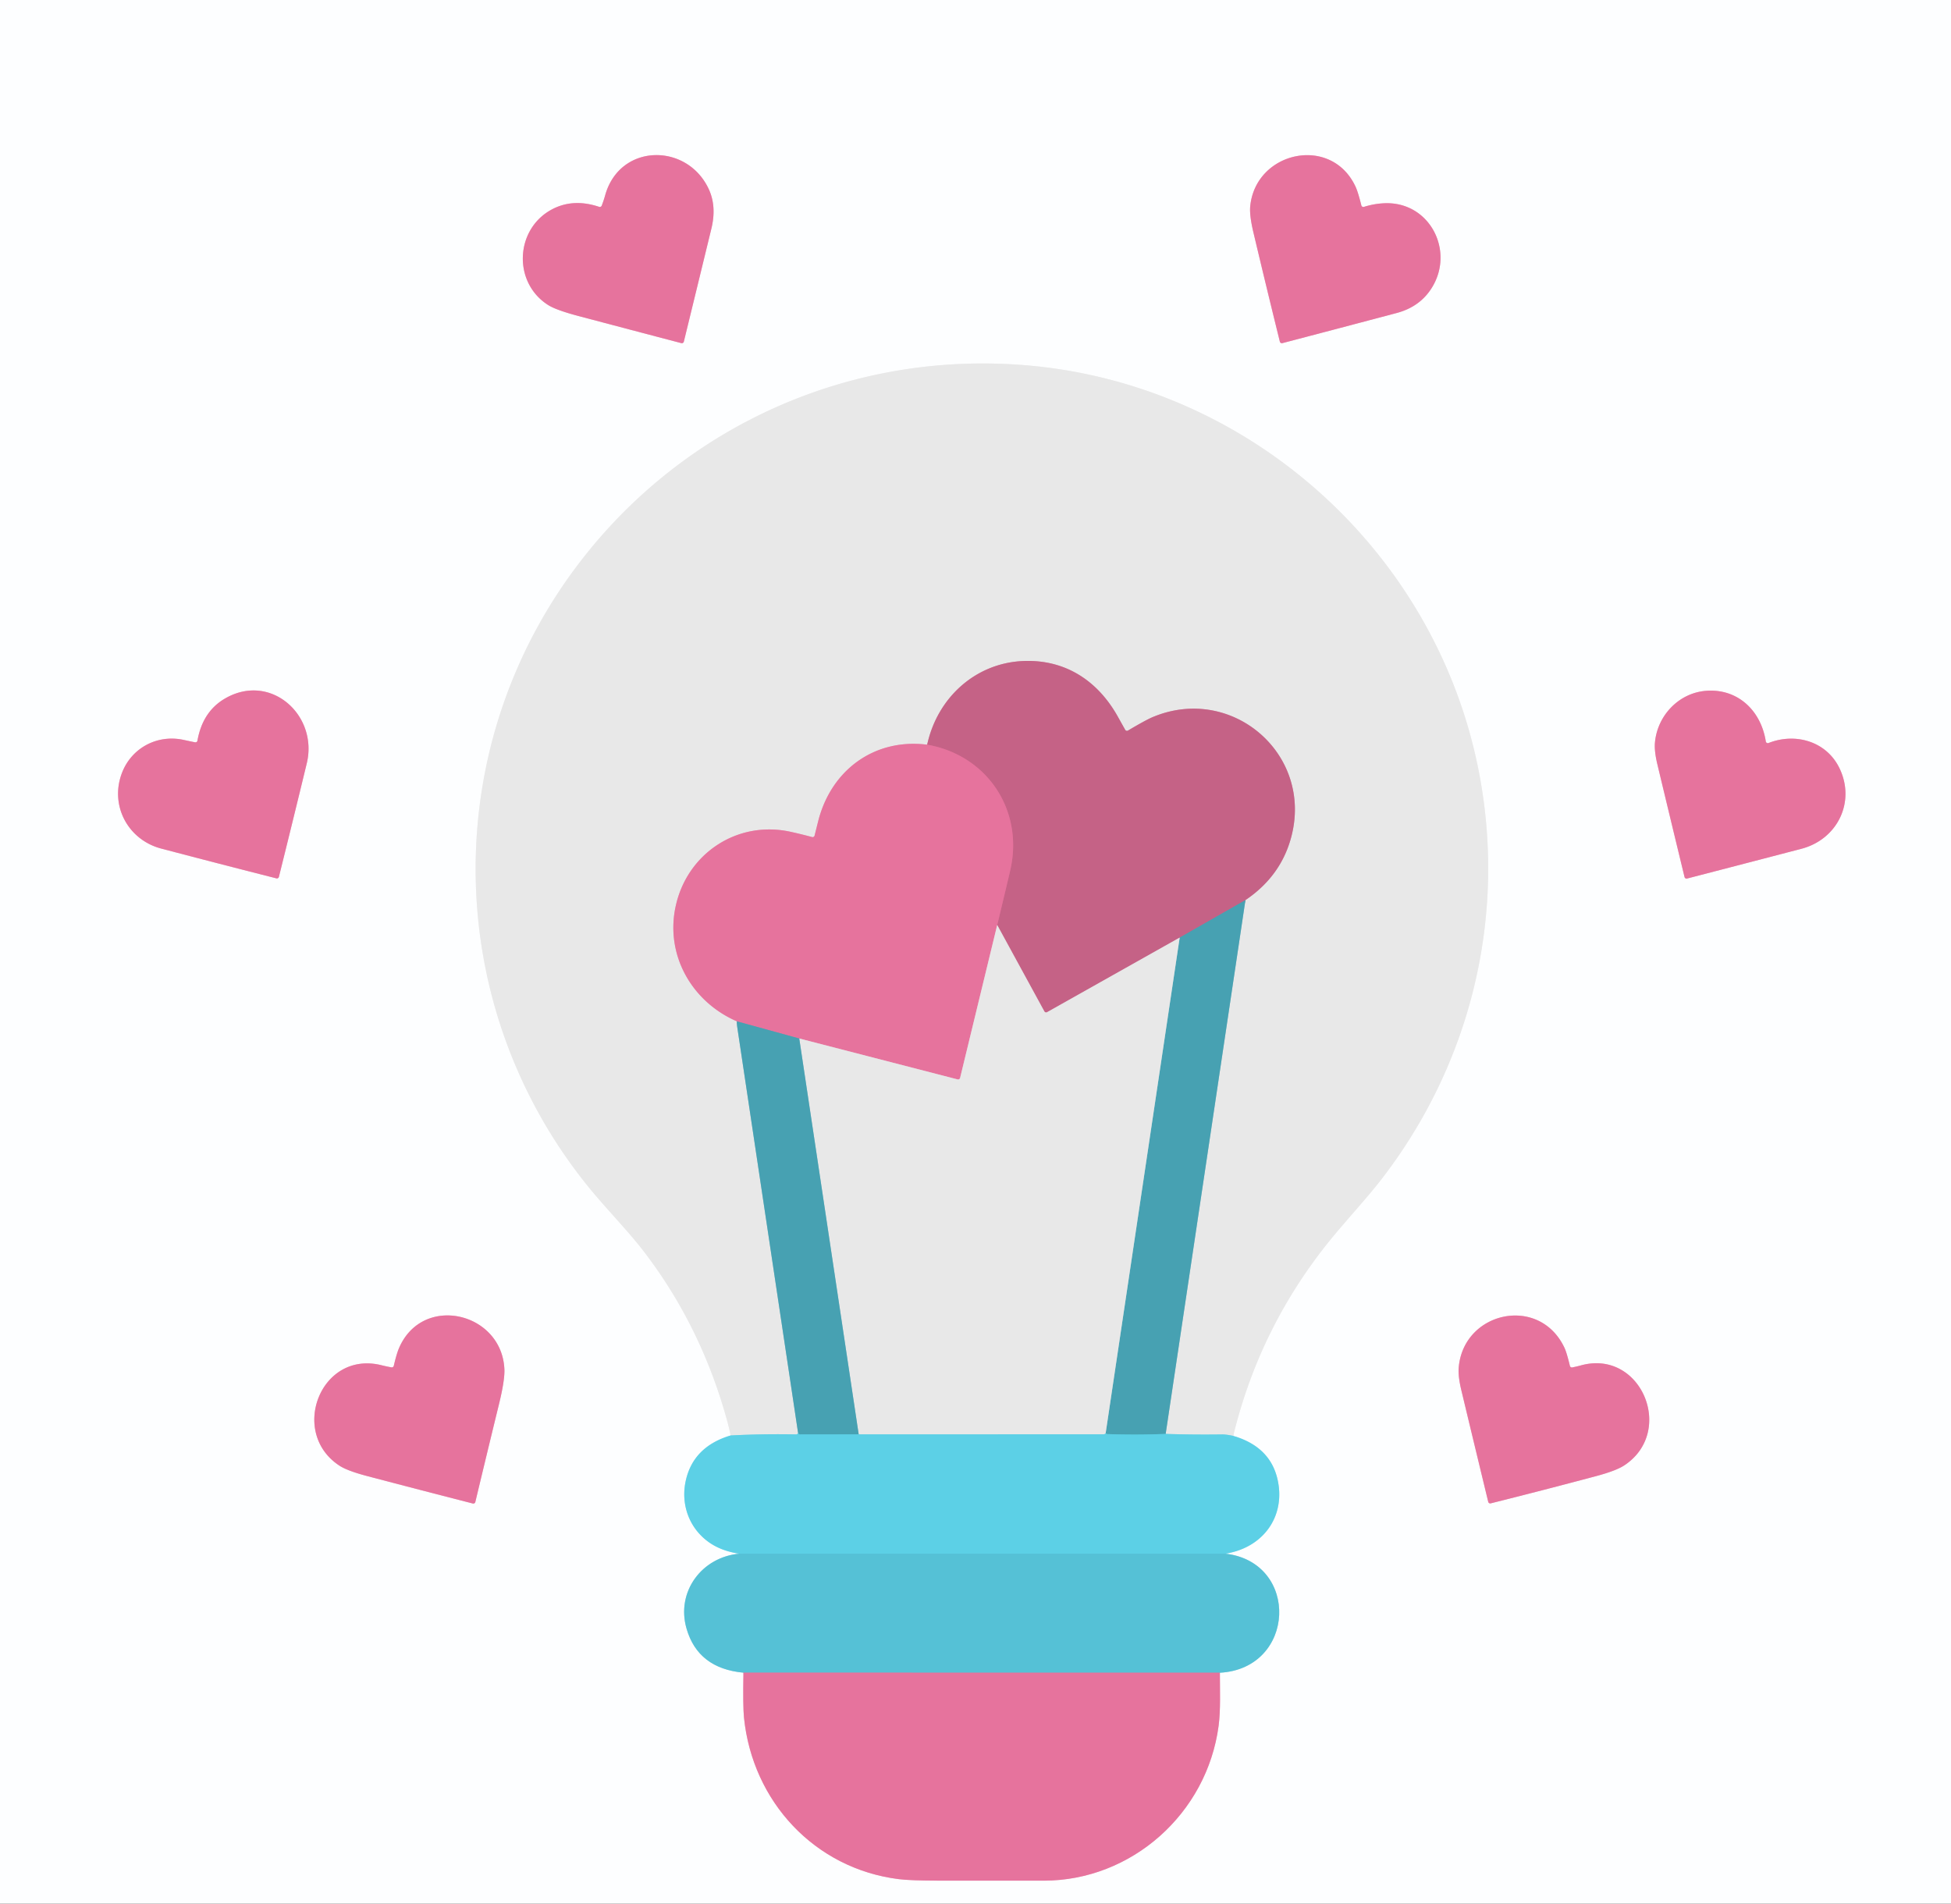 <?xml version="1.0" encoding="UTF-8" standalone="no"?>
<!DOCTYPE svg PUBLIC "-//W3C//DTD SVG 1.1//EN" "http://www.w3.org/Graphics/SVG/1.1/DTD/svg11.dtd">
<svg xmlns="http://www.w3.org/2000/svg" version="1.1" viewBox="0 0 952 929">
<rect x="0" y="0" width="952" height="929" fill="#333333" stroke="none"/>
<g stroke-width="2.00" fill="none" stroke-linecap="butt">
<path stroke="#f2b9ce" vector-effect="non-scaling-stroke" d="
  M 292.36 100.94
  Q 279.77 96.73 269.50 102.09
  C 251.29 111.61 250.08 137.92 267.55 148.90
  Q 271.46 151.36 282.44 154.26
  Q 307.44 160.88 332.46 167.45
  A 1.00 0.99 -75.8 0 0 333.68 166.72
  Q 340.42 139.13 347.13 111.53
  Q 349.73 100.80 345.90 92.42
  C 335.45 69.58 302.44 69.75 295.30 95.28
  Q 294.58 97.87 293.61 100.36
  A 1.00 1.00 0.0 0 1 292.36 100.94"
/>
<path stroke="#f2b9ce" vector-effect="non-scaling-stroke" d="
  M 661.44 91.08
  C 649.61 65.68 612.72 73.82 610.06 100.62
  Q 609.62 105.01 611.60 113.38
  Q 617.93 140.08 624.51 166.72
  A 1.01 1.01 0.0 0 0 625.74 167.45
  Q 653.63 160.14 681.50 152.75
  Q 692.87 149.73 698.67 140.43
  C 709.97 122.28 697.50 98.20 675.46 99.19
  Q 670.44 99.41 665.55 100.95
  A 1.00 1.00 0.0 0 1 664.28 100.24
  Q 662.65 93.69 661.44 91.08"
/>
<path stroke="#ade7f3" vector-effect="non-scaling-stroke" d="
  M 356.49 700.51
  Q 338.31 705.97 334.63 722.56
  C 332.08 734.05 336.23 745.63 345.75 752.49
  Q 351.81 756.86 360.76 758.20"
/>
<path stroke="#a9e0eb" vector-effect="non-scaling-stroke" d="
  M 360.76 758.20
  C 342.51 759.84 329.81 776.70 335.00 794.74
  Q 340.59 814.19 362.77 816.26"
/>
<path stroke="#f2b9ce" vector-effect="non-scaling-stroke" d="
  M 362.77 816.26
  Q 362.48 832.72 363.04 838.20
  C 367.20 879.19 397.57 911.88 438.53 917.02
  Q 444.37 917.75 458.50 917.75
  Q 483.88 917.75 509.25 917.76
  C 552.11 917.78 588.93 885.09 594.62 842.21
  C 595.66 834.34 595.24 824.89 595.25 816.29"
/>
<path stroke="#a9e0eb" vector-effect="non-scaling-stroke" d="
  M 595.25 816.29
  C 632.35 814.28 634.37 762.48 597.99 758.19"
/>
<path stroke="#ade7f3" vector-effect="non-scaling-stroke" d="
  M 597.99 758.19
  Q 607.11 756.68 613.57 751.57
  C 621.72 745.11 625.35 735.30 623.92 724.92
  Q 621.36 706.43 601.75 700.71"
/>
<path stroke="#f3f3f4" vector-effect="non-scaling-stroke" d="
  M 601.75 700.71
  Q 614.58 647.78 648.76 605.51
  C 656.19 596.33 666.67 585.00 673.48 576.25
  C 717.78 519.40 735.44 446.84 721.50 376.00
  C 700.53 269.39 610.04 187.56 500.99 178.29
  C 417.35 171.18 336.92 205.93 285.08 271.58
  C 213.92 361.68 214.53 488.69 286.31 578.19
  C 295.41 589.54 306.24 600.32 314.58 611.26
  Q 340.84 645.73 353.45 688.52
  Q 355.82 696.54 356.49 700.51"
/>
<path stroke="#a2dce7" vector-effect="non-scaling-stroke" d="
  M 601.75 700.71
  Q 598.25 699.97 596.25 700.00
  Q 582.52 700.19 568.79 699.75"
/>
<path stroke="#98c5cd" vector-effect="non-scaling-stroke" d="
  M 568.79 699.75
  L 607.71 439.25"
/>
<path stroke="#d7a5b7" vector-effect="non-scaling-stroke" d="
  M 607.71 439.25
  Q 624.82 427.71 629.97 408.84
  C 641.10 368.02 601.05 333.72 562.47 349.94
  Q 559.03 351.39 550.43 356.50
  A 1.01 1.00 -30.4 0 1 549.04 356.14
  Q 547.24 352.94 545.46 349.74
  C 535.65 332.15 519.72 321.70 499.26 322.58
  C 475.95 323.57 457.38 340.52 452.42 363.41"
/>
<path stroke="#e7aec3" vector-effect="non-scaling-stroke" d="
  M 452.42 363.41
  C 426.54 360.16 405.49 375.93 399.24 400.74
  Q 398.37 404.23 397.48 407.77
  A 1.00 0.99 -75.2 0 1 396.25 408.49
  Q 390.99 407.06 385.67 405.90
  C 359.81 400.25 335.34 416.44 329.71 442.19
  C 324.52 465.87 337.40 488.80 359.59 498.42"
/>
<path stroke="#98c5cd" vector-effect="non-scaling-stroke" d="
  M 359.59 498.42
  Q 359.49 499.49 359.75 501.25
  Q 374.60 600.38 389.46 699.50"
/>
<path stroke="#a2dce7" vector-effect="non-scaling-stroke" d="
  M 389.46 699.50
  Q 389.28 699.57 389.13 699.73
  A 0.80 0.77 21.0 0 1 388.52 699.99
  Q 372.50 699.66 356.49 700.51"
/>
<path stroke="#52b9cc" vector-effect="non-scaling-stroke" d="
  M 568.79 699.75
  Q 554.56 700.32 540.33 699.83
  A 1.00 0.97 61.8 0 1 539.83 699.67
  L 539.50 699.46"
/>
<path stroke="#98c5cd" vector-effect="non-scaling-stroke" d="
  M 539.50 699.46
  L 575.63 457.55"
/>
<path stroke="#86829c" vector-effect="non-scaling-stroke" d="
  M 607.71 439.25
  L 575.63 457.55"
/>
<path stroke="#d7a5b7" vector-effect="non-scaling-stroke" d="
  M 575.63 457.55
  L 510.95 493.94
  A 1.00 0.99 -28.8 0 1 509.58 493.55
  L 486.59 451.42"
/>
<path stroke="#d66b92" vector-effect="non-scaling-stroke" d="
  M 486.59 451.42
  Q 491.99 428.93 493.00 424.49
  C 499.59 395.41 481.73 368.54 452.42 363.41"
/>
<path stroke="#e7aec3" vector-effect="non-scaling-stroke" d="
  M 486.59 451.42
  L 468.49 526.02
  A 1.00 1.00 0.0 0 1 467.26 526.75
  L 390.00 506.79"
/>
<path stroke="#978aa8" vector-effect="non-scaling-stroke" d="
  M 390.00 506.79
  L 359.59 498.42"
/>
<path stroke="#59c9de" vector-effect="non-scaling-stroke" d="
  M 597.99 758.19
  L 360.76 758.20"
/>
<path stroke="#52b9cc" vector-effect="non-scaling-stroke" d="
  M 419.00 699.96
  L 390.39 700.00
  A 1.01 0.99 66.0 0 1 389.71 699.73
  L 389.46 699.50"
/>
<path stroke="#a2dce7" vector-effect="non-scaling-stroke" d="
  M 539.50 699.46
  L 539.22 699.70
  A 1.00 1.00 0.0 0 1 538.57 699.94
  L 419.00 699.96"
/>
<path stroke="#98c5cd" vector-effect="non-scaling-stroke" d="
  M 419.00 699.96
  L 390.00 506.79"
/>
<path stroke="#9e9aba" vector-effect="non-scaling-stroke" d="
  M 595.25 816.29
  L 362.77 816.26"
/>
<path stroke="#f2b9ce" vector-effect="non-scaling-stroke" d="
  M 95.17 362.24
  Q 92.48 361.70 89.79 361.11
  C 76.60 358.18 64.10 365.14 59.51 377.19
  C 53.45 393.06 62.43 409.84 78.69 414.11
  Q 106.69 421.47 134.88 428.64
  A 1.00 0.99 -75.9 0 0 136.09 427.91
  Q 142.98 400.25 149.68 372.55
  C 155.37 349.08 132.13 328.02 109.91 340.81
  Q 98.88 347.16 96.35 361.43
  A 1.00 1.00 0.0 0 1 95.17 362.24"
/>
<path stroke="#f2b9ce" vector-effect="non-scaling-stroke" d="
  M 897.56 374.85
  C 891.20 361.72 876.04 357.43 862.98 362.59
  A 1.00 0.99 74.9 0 1 861.63 361.81
  C 859.26 346.60 847.73 335.81 832.25 337.14
  C 818.93 338.28 808.60 349.47 807.53 362.52
  Q 807.20 366.60 808.69 372.85
  Q 815.26 400.28 821.98 427.99
  A 1.01 1.00 76.0 0 0 823.20 428.73
  Q 850.96 421.53 878.99 414.21
  C 896.61 409.60 905.54 391.33 897.56 374.85"
/>
<path stroke="#f2b9ce" vector-effect="non-scaling-stroke" d="
  M 191.00 667.27
  Q 188.55 666.83 186.14 666.23
  C 156.49 658.84 141.00 698.99 165.54 715.18
  Q 169.42 717.75 179.14 720.31
  Q 204.84 727.08 230.72 733.71
  A 1.00 1.00 0.0 0 0 231.94 732.97
  Q 237.65 709.10 243.50 685.15
  Q 246.36 673.45 246.12 668.15
  C 244.84 640.28 206.10 631.17 194.68 657.94
  Q 193.53 660.62 192.15 666.52
  A 1.00 1.00 0.0 0 1 191.00 667.27"
/>
<path stroke="#f2b9ce" vector-effect="non-scaling-stroke" d="
  M 727.41 733.63
  Q 753.13 727.20 778.73 720.37
  Q 788.57 717.74 792.58 715.10
  C 817.64 698.59 800.77 658.25 771.43 666.31
  Q 769.36 666.88 767.20 667.30
  A 1.00 0.99 77.7 0 1 766.04 666.55
  Q 764.47 660.03 763.42 657.80
  C 751.20 631.70 714.02 639.97 711.78 667.45
  Q 711.44 671.64 713.06 678.39
  Q 719.60 705.66 726.19 732.90
  A 1.00 1.00 0.0 0 0 727.41 733.63"
/>
</g>
<path fill="#fdfeff" d="
  M 0.00 0.00
  L 952.00 0.00
  L 952.00 929.00
  L 0.00 929.00
  L 0.00 0.00
  Z
  M 292.36 100.94
  Q 279.77 96.73 269.50 102.09
  C 251.29 111.61 250.08 137.92 267.55 148.90
  Q 271.46 151.36 282.44 154.26
  Q 307.44 160.88 332.46 167.45
  A 1.00 0.99 -75.8 0 0 333.68 166.72
  Q 340.42 139.13 347.13 111.53
  Q 349.73 100.80 345.90 92.42
  C 335.45 69.58 302.44 69.75 295.30 95.28
  Q 294.58 97.87 293.61 100.36
  A 1.00 1.00 0.0 0 1 292.36 100.94
  Z
  M 661.44 91.08
  C 649.61 65.68 612.72 73.82 610.06 100.62
  Q 609.62 105.01 611.60 113.38
  Q 617.93 140.08 624.51 166.72
  A 1.01 1.01 0.0 0 0 625.74 167.45
  Q 653.63 160.14 681.50 152.75
  Q 692.87 149.73 698.67 140.43
  C 709.97 122.28 697.50 98.20 675.46 99.19
  Q 670.44 99.41 665.55 100.95
  A 1.00 1.00 0.0 0 1 664.28 100.24
  Q 662.65 93.69 661.44 91.08
  Z
  M 356.49 700.51
  Q 338.31 705.97 334.63 722.56
  C 332.08 734.05 336.23 745.63 345.75 752.49
  Q 351.81 756.86 360.76 758.20
  C 342.51 759.84 329.81 776.70 335.00 794.74
  Q 340.59 814.19 362.77 816.26
  Q 362.48 832.72 363.04 838.20
  C 367.20 879.19 397.57 911.88 438.53 917.02
  Q 444.37 917.75 458.50 917.75
  Q 483.88 917.75 509.25 917.76
  C 552.11 917.78 588.93 885.09 594.62 842.21
  C 595.66 834.34 595.24 824.89 595.25 816.29
  C 632.35 814.28 634.37 762.48 597.99 758.19
  Q 607.11 756.68 613.57 751.57
  C 621.72 745.11 625.35 735.30 623.92 724.92
  Q 621.36 706.43 601.75 700.71
  Q 614.58 647.78 648.76 605.51
  C 656.19 596.33 666.67 585.00 673.48 576.25
  C 717.78 519.40 735.44 446.84 721.50 376.00
  C 700.53 269.39 610.04 187.56 500.99 178.29
  C 417.35 171.18 336.92 205.93 285.08 271.58
  C 213.92 361.68 214.53 488.69 286.31 578.19
  C 295.41 589.54 306.24 600.32 314.58 611.26
  Q 340.84 645.73 353.45 688.52
  Q 355.82 696.54 356.49 700.51
  Z
  M 95.17 362.24
  Q 92.48 361.70 89.79 361.11
  C 76.60 358.18 64.10 365.14 59.51 377.19
  C 53.45 393.06 62.43 409.84 78.69 414.11
  Q 106.69 421.47 134.88 428.64
  A 1.00 0.99 -75.9 0 0 136.09 427.91
  Q 142.98 400.25 149.68 372.55
  C 155.37 349.08 132.13 328.02 109.91 340.81
  Q 98.88 347.16 96.35 361.43
  A 1.00 1.00 0.0 0 1 95.17 362.24
  Z
  M 897.56 374.85
  C 891.20 361.72 876.04 357.43 862.98 362.59
  A 1.00 0.99 74.9 0 1 861.63 361.81
  C 859.26 346.60 847.73 335.81 832.25 337.14
  C 818.93 338.28 808.60 349.47 807.53 362.52
  Q 807.20 366.60 808.69 372.85
  Q 815.26 400.28 821.98 427.99
  A 1.01 1.00 76.0 0 0 823.20 428.73
  Q 850.96 421.53 878.99 414.21
  C 896.61 409.60 905.54 391.33 897.56 374.85
  Z
  M 191.00 667.27
  Q 188.55 666.83 186.14 666.23
  C 156.49 658.84 141.00 698.99 165.54 715.18
  Q 169.42 717.75 179.14 720.31
  Q 204.84 727.08 230.72 733.71
  A 1.00 1.00 0.0 0 0 231.94 732.97
  Q 237.65 709.10 243.50 685.15
  Q 246.36 673.45 246.12 668.15
  C 244.84 640.28 206.10 631.17 194.68 657.94
  Q 193.53 660.62 192.15 666.52
  A 1.00 1.00 0.0 0 1 191.00 667.27
  Z
  M 727.41 733.63
  Q 753.13 727.20 778.73 720.37
  Q 788.57 717.74 792.58 715.10
  C 817.64 698.59 800.77 658.25 771.43 666.31
  Q 769.36 666.88 767.20 667.30
  A 1.00 0.99 77.7 0 1 766.04 666.55
  Q 764.47 660.03 763.42 657.80
  C 751.20 631.70 714.02 639.97 711.78 667.45
  Q 711.44 671.64 713.06 678.39
  Q 719.60 705.66 726.19 732.90
  A 1.00 1.00 0.0 0 0 727.41 733.63
  Z"
/>
<path fill="#e6739d" d="
  M 293.61 100.36
  Q 294.58 97.87 295.30 95.28
  C 302.44 69.75 335.45 69.58 345.90 92.42
  Q 349.73 100.80 347.13 111.53
  Q 340.42 139.13 333.68 166.72
  A 1.00 0.99 -75.8 0 1 332.46 167.45
  Q 307.44 160.88 282.44 154.26
  Q 271.46 151.36 267.55 148.90
  C 250.08 137.92 251.29 111.61 269.50 102.09
  Q 279.77 96.73 292.36 100.94
  A 1.00 1.00 0.0 0 0 293.61 100.36
  Z"
/>
<path fill="#e6739d" d="
  M 610.06 100.62
  C 612.72 73.82 649.61 65.68 661.44 91.08
  Q 662.65 93.69 664.28 100.24
  A 1.00 1.00 0.0 0 0 665.55 100.95
  Q 670.44 99.41 675.46 99.19
  C 697.50 98.20 709.97 122.28 698.67 140.43
  Q 692.87 149.73 681.50 152.75
  Q 653.63 160.14 625.74 167.45
  A 1.01 1.01 0.0 0 1 624.51 166.72
  Q 617.93 140.08 611.60 113.38
  Q 609.62 105.01 610.06 100.62
  Z"
/>
<path fill="#e8e8e8" d="
  M 601.75 700.71
  Q 598.25 699.97 596.25 700.00
  Q 582.52 700.19 568.79 699.75
  L 607.71 439.25
  Q 624.82 427.71 629.97 408.84
  C 641.10 368.02 601.05 333.72 562.47 349.94
  Q 559.03 351.39 550.43 356.50
  A 1.01 1.00 -30.4 0 1 549.04 356.14
  Q 547.24 352.94 545.46 349.74
  C 535.65 332.15 519.72 321.70 499.26 322.58
  C 475.95 323.57 457.38 340.52 452.42 363.41
  C 426.54 360.16 405.49 375.93 399.24 400.74
  Q 398.37 404.23 397.48 407.77
  A 1.00 0.99 -75.2 0 1 396.25 408.49
  Q 390.99 407.06 385.67 405.90
  C 359.81 400.25 335.34 416.44 329.71 442.19
  C 324.52 465.87 337.40 488.80 359.59 498.42
  Q 359.49 499.49 359.75 501.25
  Q 374.60 600.38 389.46 699.50
  Q 389.28 699.57 389.13 699.73
  A 0.80 0.77 21.0 0 1 388.52 699.99
  Q 372.50 699.66 356.49 700.51
  Q 355.82 696.54 353.45 688.52
  Q 340.84 645.73 314.58 611.26
  C 306.24 600.32 295.41 589.54 286.31 578.19
  C 214.53 488.69 213.92 361.68 285.08 271.58
  C 336.92 205.93 417.35 171.18 500.99 178.29
  C 610.04 187.56 700.53 269.39 721.50 376.00
  C 735.44 446.84 717.78 519.40 673.48 576.25
  C 666.67 585.00 656.19 596.33 648.76 605.51
  Q 614.58 647.78 601.75 700.71
  Z"
/>
<path fill="#c56286" d="
  M 607.71 439.25
  L 575.63 457.55
  L 510.95 493.94
  A 1.00 0.99 -28.8 0 1 509.58 493.55
  L 486.59 451.42
  Q 491.99 428.93 493.00 424.49
  C 499.59 395.41 481.73 368.54 452.42 363.41
  C 457.38 340.52 475.95 323.57 499.26 322.58
  C 519.72 321.70 535.65 332.15 545.46 349.74
  Q 547.24 352.94 549.04 356.14
  A 1.01 1.00 -30.4 0 0 550.43 356.50
  Q 559.03 351.39 562.47 349.94
  C 601.05 333.72 641.10 368.02 629.97 408.84
  Q 624.82 427.71 607.71 439.25
  Z"
/>
<path fill="#e6739d" d="
  M 96.35 361.43
  Q 98.88 347.16 109.91 340.81
  C 132.13 328.02 155.37 349.08 149.68 372.55
  Q 142.98 400.25 136.09 427.91
  A 1.00 0.99 -75.9 0 1 134.88 428.64
  Q 106.69 421.47 78.69 414.11
  C 62.43 409.84 53.45 393.06 59.51 377.19
  C 64.10 365.14 76.60 358.18 89.79 361.11
  Q 92.48 361.70 95.17 362.24
  A 1.00 1.00 0.0 0 0 96.35 361.43
  Z"
/>
<path fill="#e6739d" d="
  M 862.98 362.59
  C 876.04 357.43 891.20 361.72 897.56 374.85
  C 905.54 391.33 896.61 409.60 878.99 414.21
  Q 850.96 421.53 823.20 428.73
  A 1.01 1.00 76.0 0 1 821.98 427.99
  Q 815.26 400.28 808.69 372.85
  Q 807.20 366.60 807.53 362.52
  C 808.60 349.47 818.93 338.28 832.25 337.14
  C 847.73 335.81 859.26 346.60 861.63 361.81
  A 1.00 0.99 74.9 0 0 862.98 362.59
  Z"
/>
<path fill="#e6739d" d="
  M 452.42 363.41
  C 481.73 368.54 499.59 395.41 493.00 424.49
  Q 491.99 428.93 486.59 451.42
  L 468.49 526.02
  A 1.00 1.00 0.0 0 1 467.26 526.75
  L 390.00 506.79
  L 359.59 498.42
  C 337.40 488.80 324.52 465.87 329.71 442.19
  C 335.34 416.44 359.81 400.25 385.67 405.90
  Q 390.99 407.06 396.25 408.49
  A 1.00 0.99 -75.2 0 0 397.48 407.77
  Q 398.37 404.23 399.24 400.74
  C 405.49 375.93 426.54 360.16 452.42 363.41
  Z"
/>
<path fill="#47a1b2" d="
  M 607.71 439.25
  L 568.79 699.75
  Q 554.56 700.32 540.33 699.83
  A 1.00 0.97 61.8 0 1 539.83 699.67
  L 539.50 699.46
  L 575.63 457.55
  L 607.71 439.25
  Z"
/>
<path fill="#e8e8e8" d="
  M 486.59 451.42
  L 509.58 493.55
  A 1.00 0.99 -28.8 0 0 510.95 493.94
  L 575.63 457.55
  L 539.50 699.46
  L 539.22 699.70
  A 1.00 1.00 0.0 0 1 538.57 699.94
  L 419.00 699.96
  L 390.00 506.79
  L 467.26 526.75
  A 1.00 1.00 0.0 0 0 468.49 526.02
  L 486.59 451.42
  Z"
/>
<path fill="#47a1b2" d="
  M 359.59 498.42
  L 390.00 506.79
  L 419.00 699.96
  L 390.39 700.00
  A 1.01 0.99 66.0 0 1 389.71 699.73
  L 389.46 699.50
  Q 374.60 600.38 359.75 501.25
  Q 359.49 499.49 359.59 498.42
  Z"
/>
<path fill="#e6739d" d="
  M 192.15 666.52
  Q 193.53 660.62 194.68 657.94
  C 206.10 631.17 244.84 640.28 246.12 668.15
  Q 246.36 673.45 243.50 685.15
  Q 237.65 709.10 231.94 732.97
  A 1.00 1.00 0.0 0 1 230.72 733.71
  Q 204.84 727.08 179.14 720.31
  Q 169.42 717.75 165.54 715.18
  C 141.00 698.99 156.49 658.84 186.14 666.23
  Q 188.55 666.83 191.00 667.27
  A 1.00 1.00 0.0 0 0 192.15 666.52
  Z"
/>
<path fill="#e6739d" d="
  M 727.41 733.63
  A 1.00 1.00 0.0 0 1 726.19 732.90
  Q 719.60 705.66 713.06 678.39
  Q 711.44 671.64 711.78 667.45
  C 714.02 639.97 751.20 631.70 763.42 657.80
  Q 764.47 660.03 766.04 666.55
  A 1.00 0.99 77.7 0 0 767.20 667.30
  Q 769.36 666.88 771.43 666.31
  C 800.77 658.25 817.64 698.59 792.58 715.10
  Q 788.57 717.74 778.73 720.37
  Q 753.13 727.20 727.41 733.63
  Z"
/>
<path fill="#5cd0e6" d="
  M 389.46 699.50
  L 389.71 699.73
  A 1.01 0.99 66.0 0 0 390.39 700.00
  L 419.00 699.96
  L 538.57 699.94
  A 1.00 1.00 0.0 0 0 539.22 699.70
  L 539.50 699.46
  L 539.83 699.67
  A 1.00 0.97 61.8 0 0 540.33 699.83
  Q 554.56 700.32 568.79 699.75
  Q 582.52 700.19 596.25 700.00
  Q 598.25 699.97 601.75 700.71
  Q 621.36 706.43 623.92 724.92
  C 625.35 735.30 621.72 745.11 613.57 751.57
  Q 607.11 756.68 597.99 758.19
  L 360.76 758.20
  Q 351.81 756.86 345.75 752.49
  C 336.23 745.63 332.08 734.05 334.63 722.56
  Q 338.31 705.97 356.49 700.51
  Q 372.50 699.66 388.52 699.99
  A 0.80 0.77 21.0 0 0 389.13 699.73
  Q 389.28 699.57 389.46 699.50
  Z"
/>
<path fill="#55c1d6" d="
  M 597.99 758.19
  C 634.37 762.48 632.35 814.28 595.25 816.29
  L 362.77 816.26
  Q 340.59 814.19 335.00 794.74
  C 329.81 776.70 342.51 759.84 360.76 758.20
  L 597.99 758.19
  Z"
/>
<path fill="#e6739d" d="
  M 595.25 816.29
  C 595.24 824.89 595.66 834.34 594.62 842.21
  C 588.93 885.09 552.11 917.78 509.25 917.76
  Q 483.88 917.75 458.50 917.75
  Q 444.37 917.75 438.53 917.02
  C 397.57 911.88 367.20 879.19 363.04 838.20
  Q 362.48 832.72 362.77 816.26
  L 595.25 816.29
  Z"
/>
</svg>
